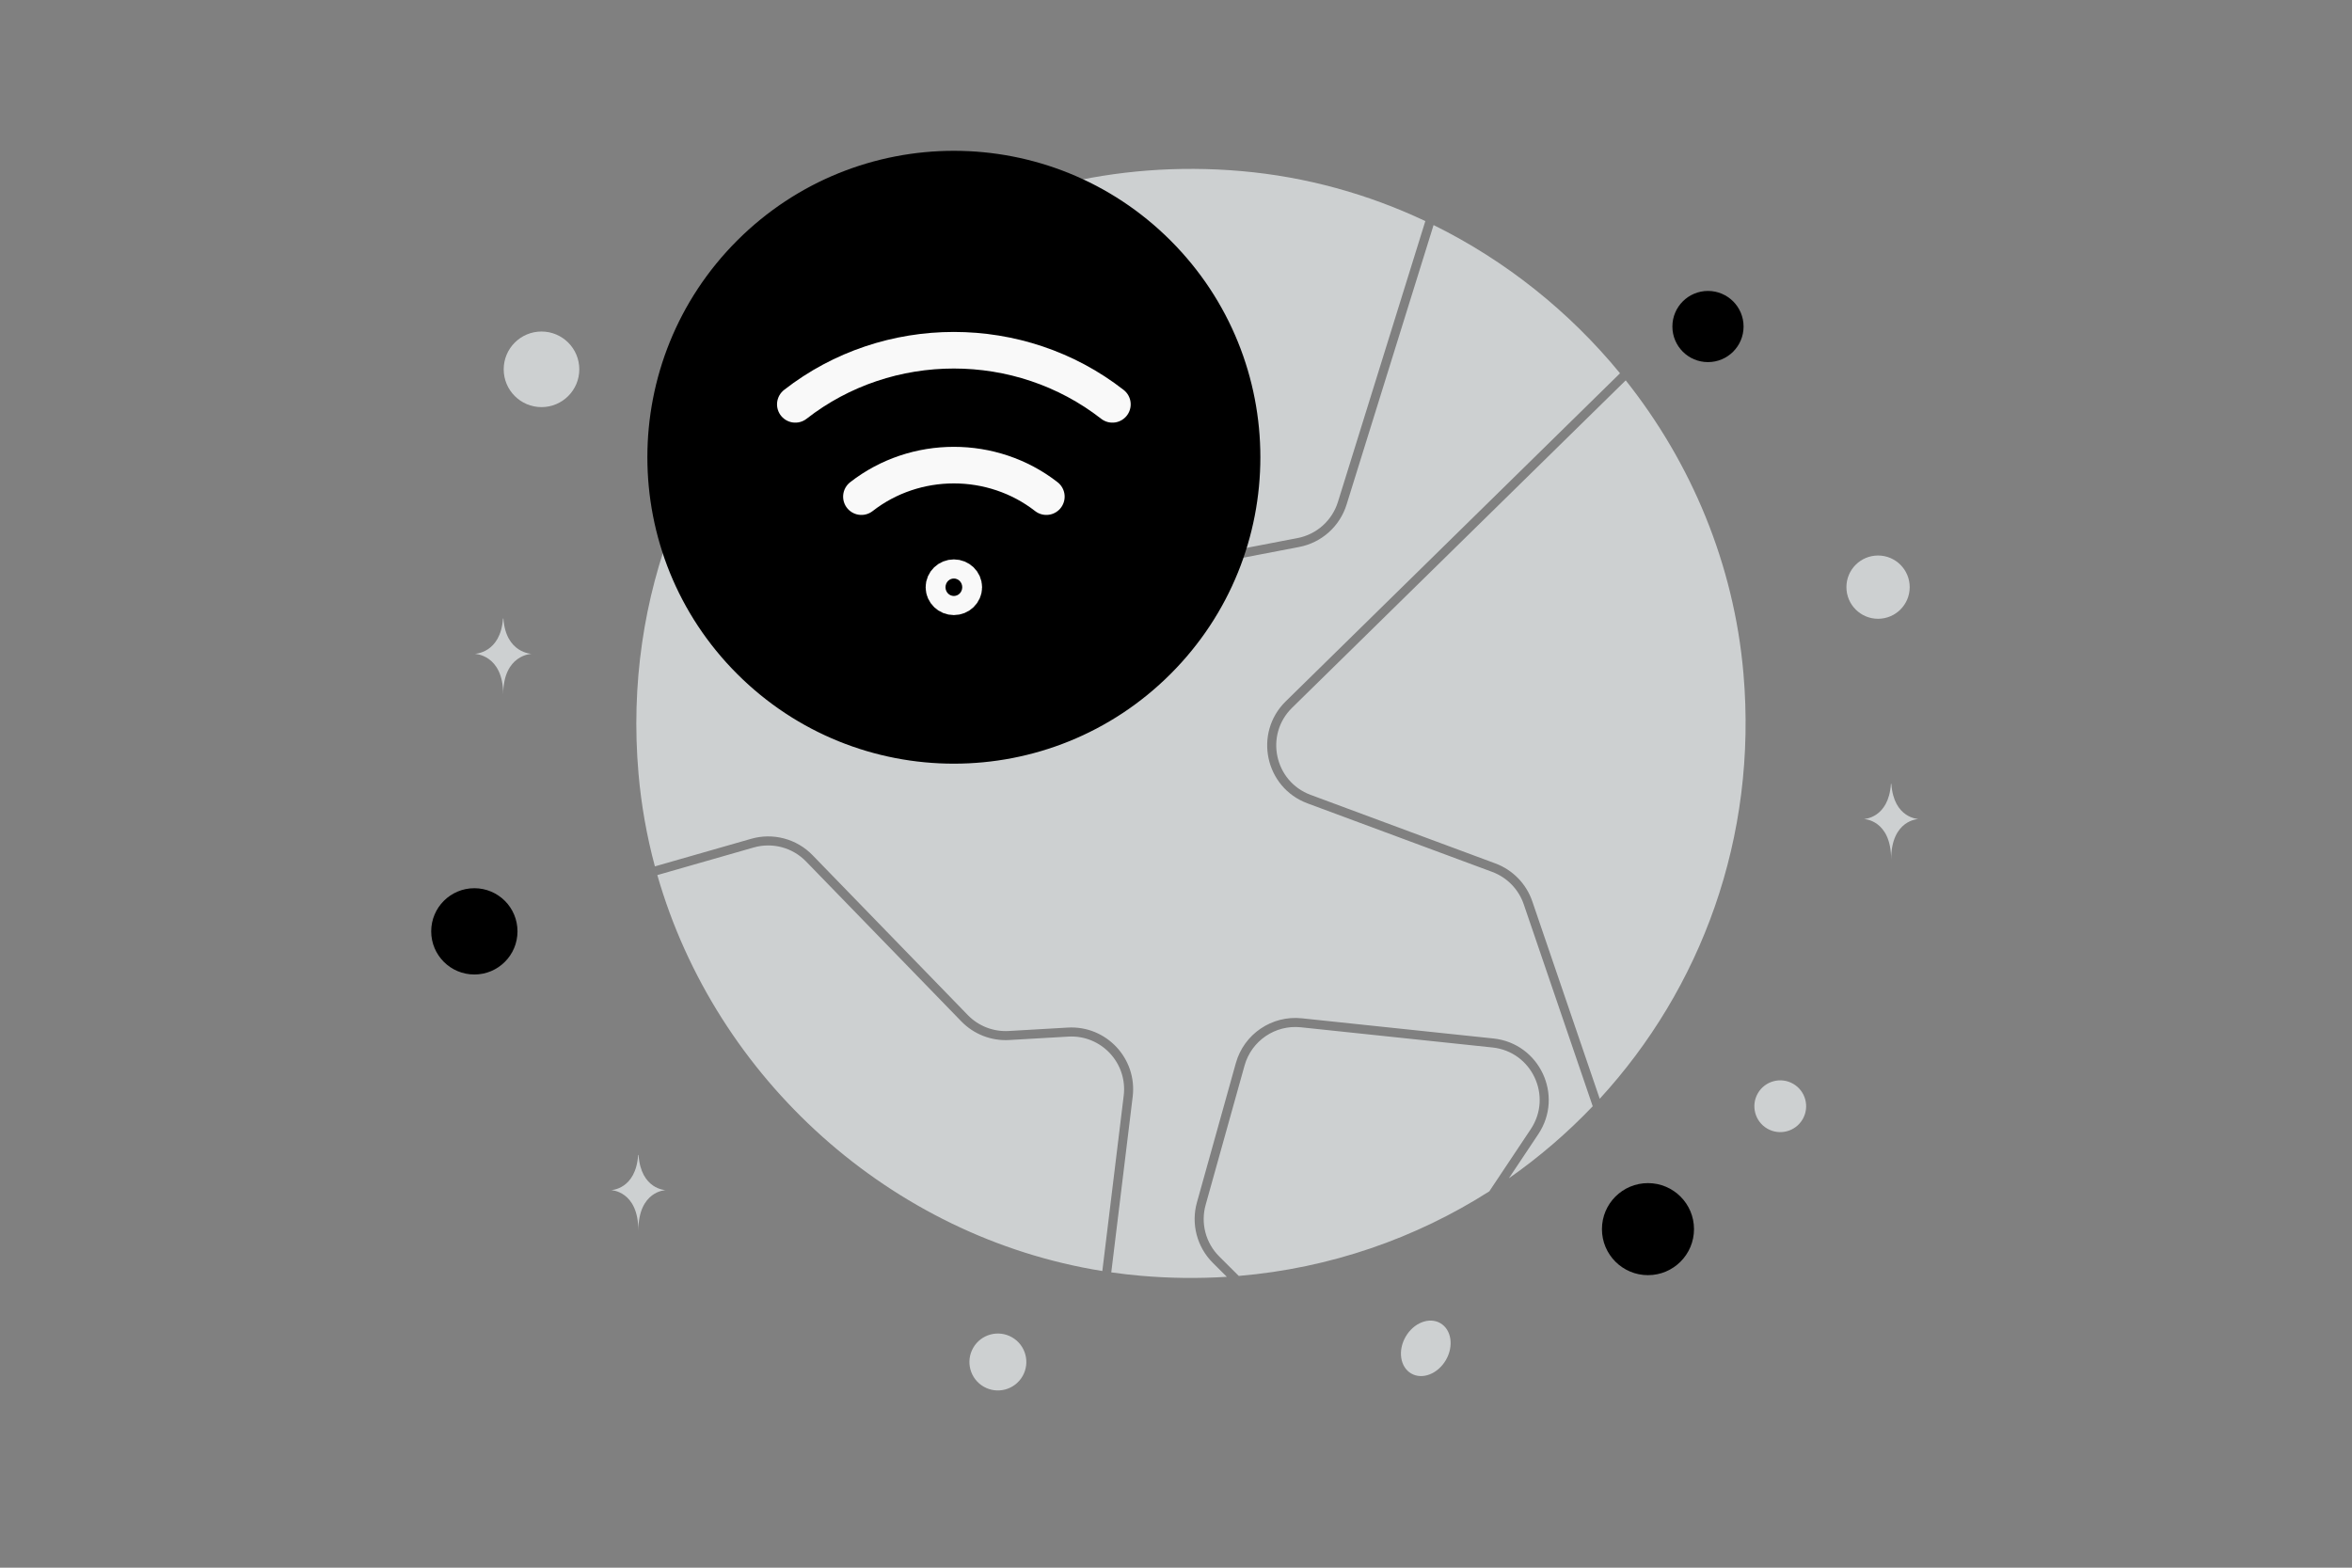 <svg width="900" height="600" viewBox="0 0 900 600" fill="none" xmlns="http://www.w3.org/2000/svg">
<rect x="0" y="0" width="900" height="600" fill="#808080" stroke="none"/>
<g clip-path="url(#clip0_3453_5798)">
<mask id="mask0_3453_5798" style="mask-type:luminance" maskUnits="userSpaceOnUse" x="0" y="0" width="900" height="600">
<path d="M900 0H0V600H900V0Z" fill="white"/>
</mask>
<g mask="url(#mask0_3453_5798)">
<path d="M630.602 452.812C620.874 452.812 612.989 460.699 612.989 470.426C612.989 480.153 620.874 488.039 630.602 488.039C640.329 488.039 648.215 480.153 648.215 470.426C648.215 460.699 640.329 452.812 630.602 452.812Z" fill="black"/>
<path d="M653.564 111.35C646.041 111.35 639.944 117.448 639.944 124.97C639.944 132.492 646.041 138.59 653.564 138.59C661.086 138.59 667.184 132.492 667.184 124.97C667.184 117.448 661.086 111.35 653.564 111.35Z" fill="black"/>
<path d="M350.481 288.705C342.474 288.705 335.982 295.197 335.982 303.204C335.982 311.212 342.474 317.703 350.481 317.703C358.489 317.703 364.98 311.212 364.98 303.204C364.98 295.197 358.489 288.705 350.481 288.705Z" fill="black"/>
<path d="M181.511 372.969C172.392 372.969 164.999 365.577 164.999 356.457C164.999 347.338 172.392 339.945 181.511 339.945C190.631 339.945 198.023 347.338 198.023 356.457C198.023 365.577 190.631 372.969 181.511 372.969Z" fill="black"/>
<path d="M672.642 418.435C675.377 413.697 681.436 412.073 686.175 414.809C690.913 417.545 692.537 423.604 689.801 428.342C687.065 433.081 681.006 434.703 676.268 431.967C671.529 429.232 669.906 423.174 672.642 418.435Z" fill="#CDD0D1"/>
<path d="M372.41 515.829C375.417 510.62 382.078 508.836 387.287 511.843C392.496 514.851 394.281 521.511 391.274 526.72C388.266 531.93 381.605 533.714 376.396 530.707C371.187 527.699 369.402 521.039 372.41 515.829Z" fill="#CDD0D1"/>
<path d="M718.645 236.827C711.957 236.827 706.536 231.406 706.536 224.718C706.536 218.031 711.957 212.609 718.645 212.609C725.333 212.609 730.754 218.031 730.754 224.718C730.754 231.406 725.333 236.827 718.645 236.827Z" fill="#CDD0D1"/>
<path d="M556.659 373.92C558.213 379.72 554.771 385.683 548.971 387.237C543.17 388.791 537.208 385.35 535.654 379.549C534.1 373.749 537.542 367.786 543.342 366.232C549.143 364.678 555.105 368.12 556.659 373.92Z" fill="#CDD0D1"/>
<path d="M207.207 155.815C199.218 155.815 192.742 149.339 192.742 141.35C192.742 133.361 199.218 126.885 207.207 126.885C215.196 126.885 221.672 133.361 221.672 141.35C221.672 149.339 215.196 155.815 207.207 155.815Z" fill="#CDD0D1"/>
<path d="M537.871 511.597C540.944 506.275 546.886 503.953 551.144 506.411C555.402 508.869 556.363 515.177 553.29 520.499C550.217 525.82 544.275 528.142 540.017 525.684C535.759 523.226 534.799 516.918 537.871 511.597Z" fill="#CDD0D1"/>
<path d="M192.47 236.744H192.628C193.567 250.043 203.457 250.248 203.457 250.248C203.457 250.248 192.551 250.461 192.551 265.828C192.551 250.461 181.645 250.248 181.645 250.248C181.645 250.248 191.531 250.043 192.47 236.744ZM244.193 442.036H244.345C245.246 455.295 254.742 455.5 254.742 455.5C254.742 455.5 244.271 455.712 244.271 471.033C244.271 455.712 233.8 455.5 233.8 455.5C233.8 455.5 243.292 455.295 244.193 442.036ZM723.577 299.996H723.729C724.63 313.256 734.126 313.46 734.126 313.46C734.126 313.46 723.655 313.672 723.655 328.994C723.655 313.672 713.184 313.46 713.184 313.46C713.184 313.46 722.676 313.256 723.577 299.996Z" fill="#CDD0D1"/>
<path fill-rule="evenodd" clip-rule="evenodd" d="M257.905 199.662C246.437 229.13 241.35 261.824 244.327 296.059C245.372 308.063 247.471 319.952 250.6 331.588L287.442 321.031C291.555 319.852 295.911 319.812 300.045 320.915C304.18 322.017 307.937 324.221 310.917 327.291L370.337 388.503C372.355 390.581 374.797 392.201 377.496 393.252C380.196 394.303 383.09 394.76 385.982 394.593L408.593 393.285C423.311 392.433 435.209 405.112 433.426 419.746L425.233 486.975C428.975 487.511 432.746 487.945 436.544 488.276C447.489 489.232 458.49 489.366 469.454 488.676L464.083 483.322C461.11 480.358 458.98 476.655 457.912 472.595C456.843 468.535 456.875 464.264 458.004 460.221L472.898 406.884C476.001 395.772 486.671 388.523 498.144 389.732L571.441 397.453C589.118 399.315 598.494 419.287 588.634 434.077L577.38 450.959C588.963 442.861 599.71 433.629 609.46 423.399L583.064 346.095C582.097 343.262 580.512 340.68 578.423 338.536C576.335 336.392 573.795 334.739 570.989 333.698L500.317 307.469C484.076 301.441 479.619 280.569 491.982 268.434L619.905 142.867C600.511 119.226 576.155 99.742 548.562 86.139L515.263 193.145C513.992 197.23 511.636 200.894 508.446 203.745C505.256 206.597 501.352 208.529 497.15 209.337L402.735 227.474C399.892 228.02 397.199 229.172 394.84 230.851C392.481 232.53 390.511 234.697 389.064 237.206L374.83 261.876C367.471 274.63 350.37 277.627 339.114 268.135L257.905 199.662ZM421.809 486.455L429.99 419.327C431.512 406.836 421.356 396.014 408.793 396.741L386.182 398.049C382.794 398.245 379.403 397.709 376.241 396.478C373.078 395.247 370.217 393.349 367.853 390.914L308.433 329.702C305.889 327.081 302.682 325.2 299.153 324.259C295.624 323.318 291.906 323.353 288.395 324.359L251.527 334.923C273.865 412.795 340.765 473.445 421.809 486.455ZM667.129 257.691C672.606 320.696 650.78 378.471 612.14 420.535L586.34 344.976C585.207 341.657 583.35 338.632 580.903 336.12C578.456 333.608 575.481 331.672 572.193 330.452L501.521 304.223C487.658 299.078 483.854 281.263 494.407 270.904L622.089 145.574C647.159 177.154 663.49 215.844 667.129 257.691ZM259.257 196.274L341.345 265.489C350.954 273.59 365.55 271.032 371.831 260.146L386.065 235.476C387.761 232.537 390.069 229.998 392.832 228.031C395.596 226.063 398.751 224.714 402.082 224.074L496.497 205.937C500.084 205.248 503.416 203.598 506.139 201.164C508.862 198.73 510.873 195.603 511.958 192.116L545.41 84.617C523.583 74.302 499.807 67.644 474.912 65.474C377.839 57.034 293.159 113.428 259.257 196.274ZM474.018 488.337C509.134 485.357 541.773 473.882 569.881 455.966L585.754 432.157C594.17 419.533 586.167 402.485 571.078 400.896L497.781 393.174C487.988 392.143 478.88 398.331 476.232 407.815L461.338 461.152C460.375 464.603 460.347 468.249 461.259 471.714C462.171 475.18 463.99 478.34 466.527 480.87L474.018 488.337Z" fill="#CDD0D1"/>
<path fill-rule="evenodd" clip-rule="evenodd" d="M444.196 95.804C487.935 139.543 487.935 210.457 444.196 254.196C400.457 297.935 329.543 297.935 285.804 254.196C242.065 210.457 242.065 139.543 285.804 95.804C329.543 52.065 400.457 52.065 444.196 95.804Z" fill="black"/>
<path d="M444.196 95.804C487.935 139.543 487.935 210.457 444.196 254.196C400.457 297.935 329.543 297.935 285.804 254.196C242.065 210.457 242.065 139.543 285.804 95.804C329.543 52.065 400.457 52.065 444.196 95.804Z" stroke="black" stroke-width="10.562" stroke-linecap="round" stroke-linejoin="round"/>
<path d="M425.666 154.756C390.286 127.141 339.712 127.141 304.332 154.756M329.62 190.082C350.253 173.992 379.746 173.992 400.391 190.082M364.999 221.095C367.09 221.095 368.795 222.737 368.795 224.753C368.795 226.769 367.09 228.412 364.999 228.412C362.909 228.412 361.204 226.769 361.204 224.753C361.204 222.737 362.909 221.095 364.999 221.095Z" stroke="#F9F9F9" stroke-width="14" stroke-linecap="round" stroke-linejoin="round"/>
</g>
</g>
<defs>
<clipPath id="clip0_3453_5798">
<rect width="900" height="600" fill="white"/>
</clipPath>
</defs>
</svg>
